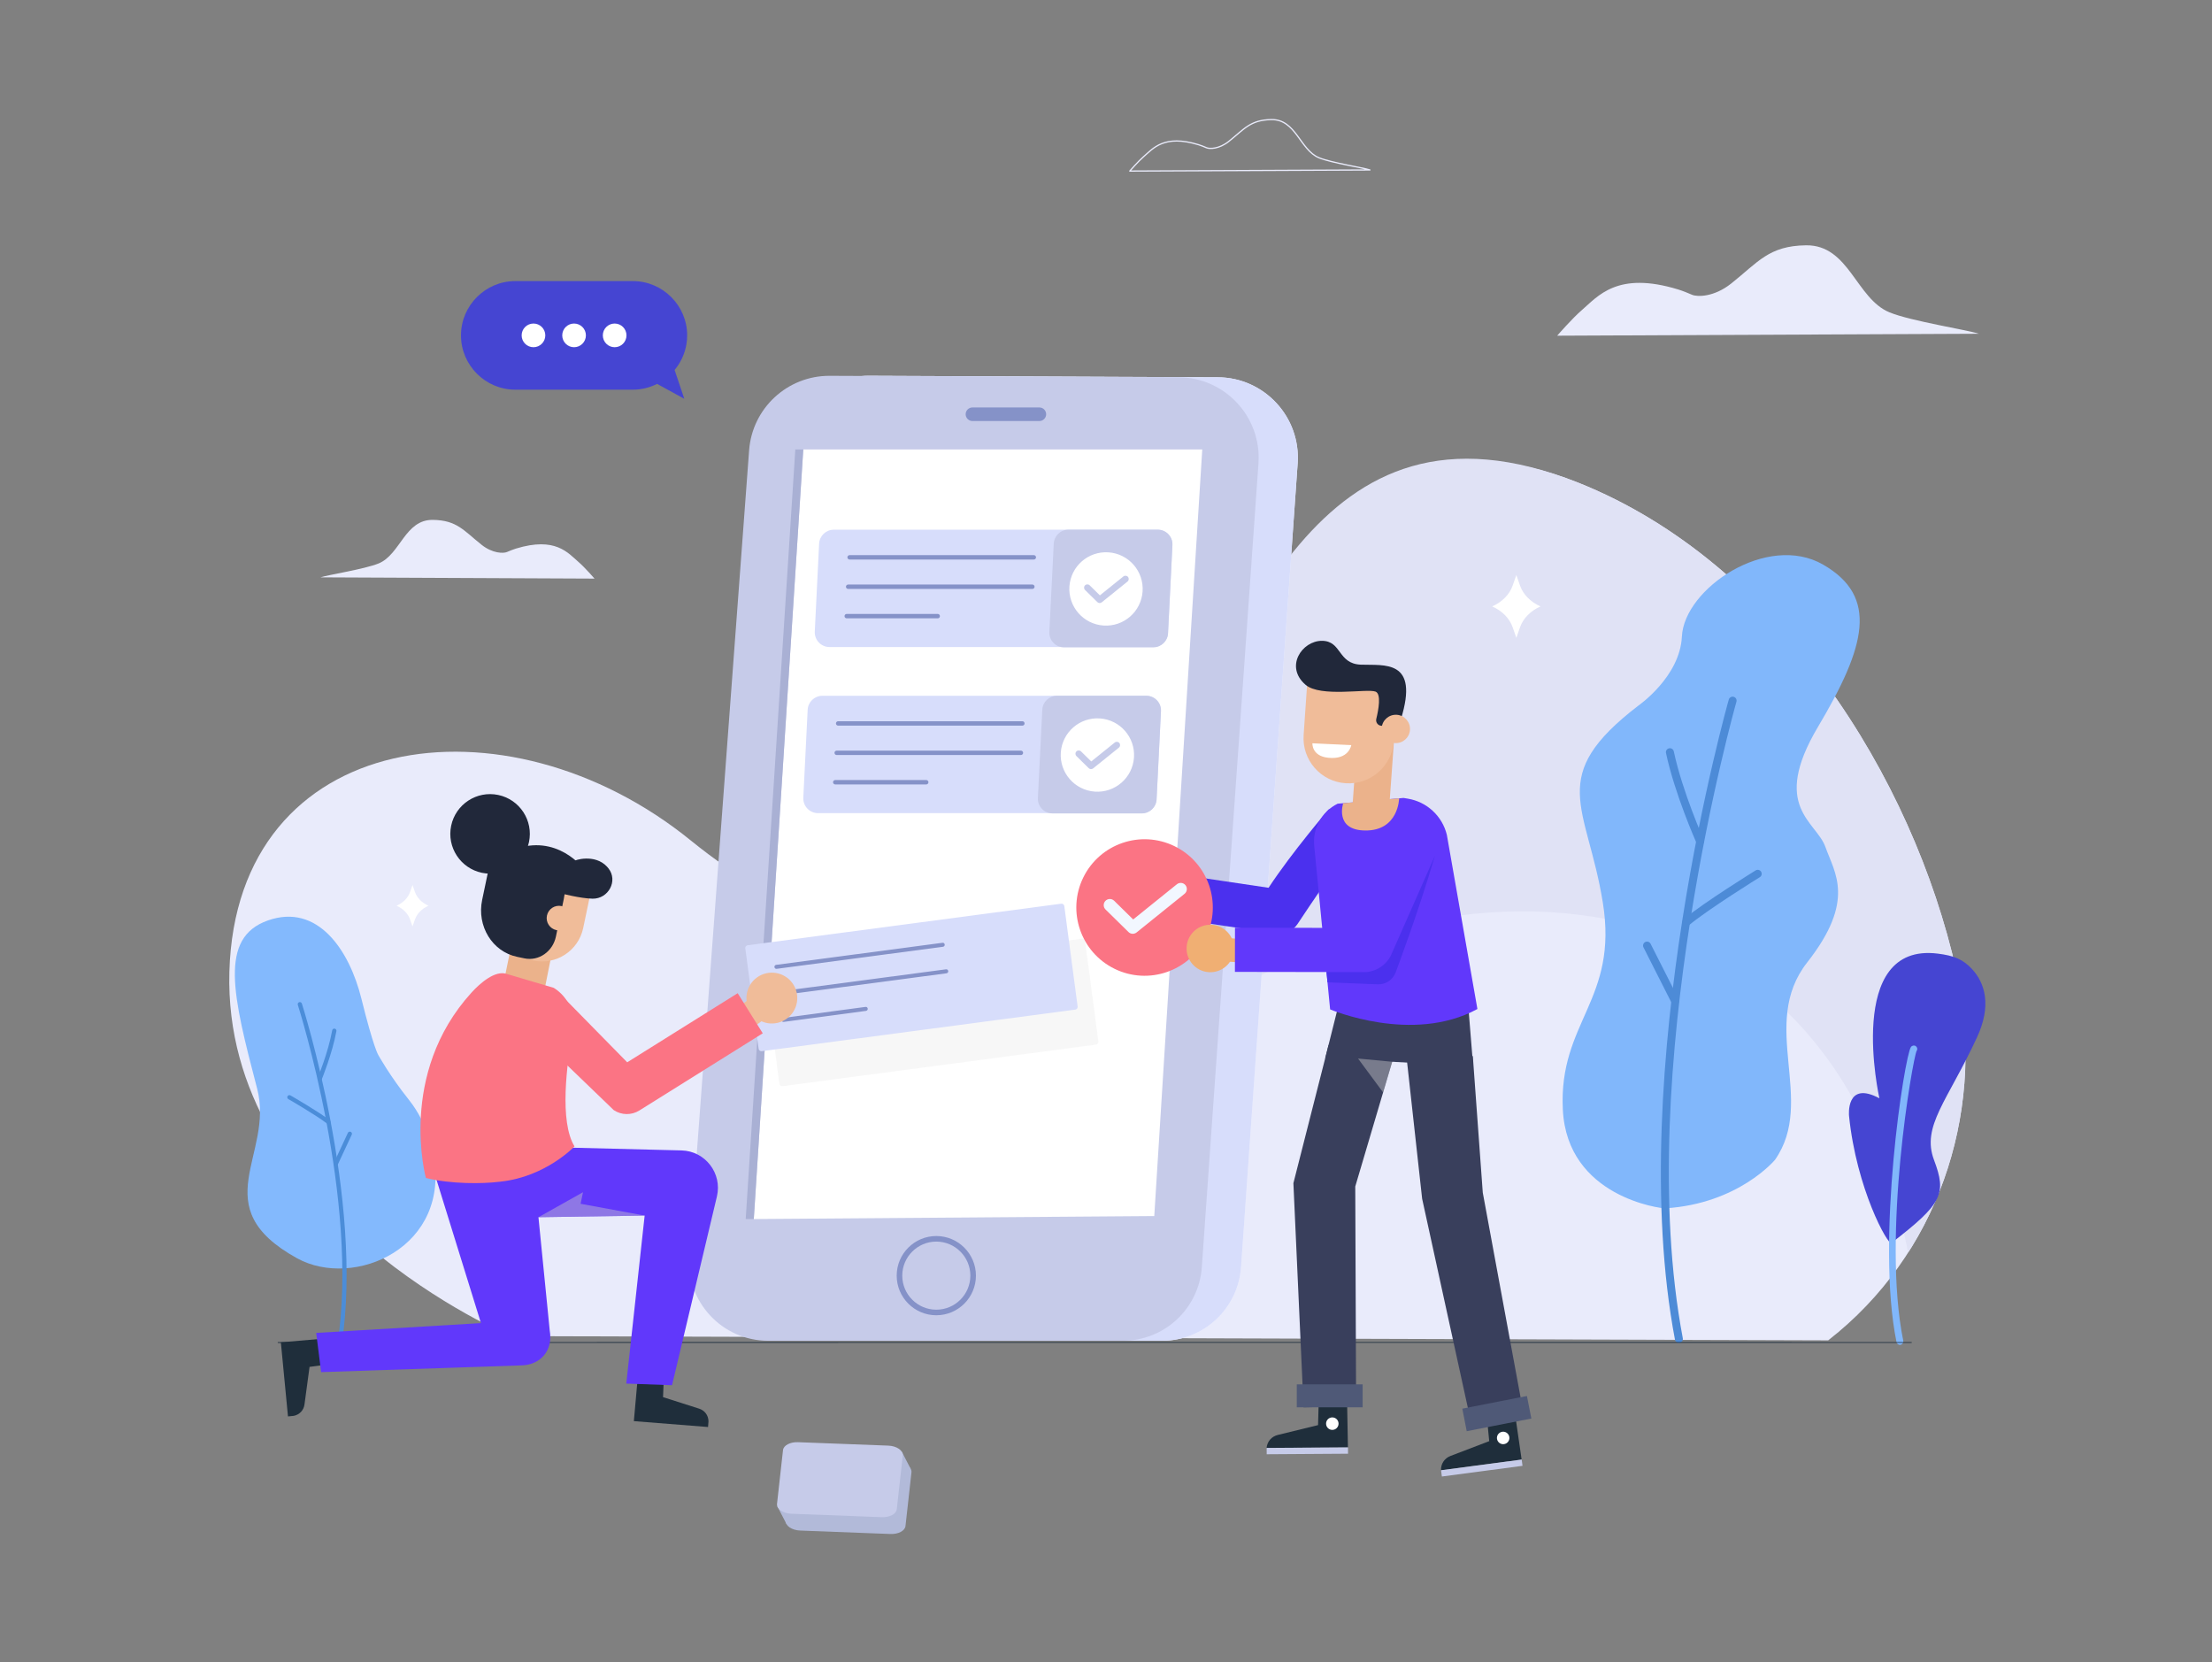 <?xml version="1.0" encoding="UTF-8"?>
<svg xmlns="http://www.w3.org/2000/svg" version="1.1" xmlns:xlink="http://www.w3.org/1999/xlink" viewBox="0 0 1597.06 1200">
  <rect x="0" y="0" width="1597.06" height="1200" fill="#808080" stroke="none"/>
  <!-- Generator: Adobe Illustrator 29.1.0, SVG Export Plug-In . SVG Version: 2.1.0 Build 142)  -->
  <defs>
    <style>
      .st0 {
        fill: #4d8bd7;
      }

      .st1 {
        fill: #4545d2;
      }

      .st2 {
        fill: #e9ebfb;
      }

      .st3 {
        fill: #4f5977;
      }

      .st4 {
        fill: #fff;
      }

      .st5 {
        fill: #4b30ee;
      }

      .st6 {
        fill: #83b9fd;
      }

      .st7, .st8, .st9 {
        fill: none;
      }

      .st10 {
        fill: #393f5c;
      }

      .st11 {
        fill: #d7ddfb;
      }

      .st8 {
        stroke: #e9ebfb;
        stroke-width: .9px;
      }

      .st8, .st9 {
        stroke-linecap: round;
        stroke-linejoin: round;
      }

      .st12 {
        fill: #81b7fb;
      }

      .st13 {
        fill: #1f2e3b;
      }

      .st14 {
        isolation: isolate;
      }

      .st9 {
        stroke: #102236;
        stroke-width: .49px;
      }

      .st15 {
        fill: #ebb28b;
      }

      .st16 {
        fill: #e0e2f5;
      }

      .st17 {
        fill: #21283a;
      }

      .st18 {
        fill: #c6cbe9;
      }

      .st19 {
        fill: #b2bad9;
      }

      .st20 {
        fill: #f1f2ff;
      }

      .st21 {
        fill: #f0bc99;
      }

      .st22 {
        fill: #c8c8c8;
        opacity: .44;
      }

      .st22, .st23 {
        mix-blend-mode: multiply;
      }

      .st24 {
        fill: #f0af73;
      }

      .st25 {
        fill: #4b8dd9;
      }

      .st26 {
        fill: #8592c8;
      }

      .st27 {
        fill: #6138fb;
      }

      .st28 {
        fill: #f2f7ff;
      }

      .st23 {
        fill: #b8b8b8;
        opacity: .12;
      }

      .st29 {
        clip-path: url(#clippath);
      }

      .st30 {
        fill: #a9b0d4;
      }

      .st31 {
        fill: #fb7484;
      }
    </style>
    <clipPath id="clippath">
      <path class="st7" d="M368.47,964.46s-207.69-87.12-202.86-262.9c4.83-175.77,199.64-231,333.27-122.48,133.63,108.52,262.43,76.42,331.66-15.28,69.23-91.71,115.37-292.71,309.12-215.31,144.47,57.71,241.44,212.63,272.78,352.27,21.53,95.97-9.67,197.34-84.94,260.66-2.45,2.06-4.95,4.09-7.52,6.1l-951.5-3.06Z"/>
    </clipPath>
  </defs>
  <g class="st14">
    <g id="Layer_1">
      <g>
        <g>
          <path class="st2" d="M368.47,964.46s-207.69-87.12-202.86-262.9c4.83-175.77,199.64-203.29,333.27-94.76,133.63,108.52,262.43,76.42,331.66-15.29,69.23-91.71,115.37-320.42,309.12-243.02,144.47,57.71,241.44,212.63,272.78,352.27,21.53,95.97-9.67,197.34-84.94,260.66-2.45,2.06-4.95,4.09-7.52,6.1l-951.5-3.06Z"/>
          <g class="st29">
            <path class="st16" d="M1398.05,938.93c4.39-4.73,9.6-8.07,15.61-10.03,5.78-3.04,12.01-4.43,18.69-4.18,16.1-1.76,33.32,1.65,48.56,6.88,1.7.58,3.38,1.2,5.06,1.82,9.62-28.55,15.03-66.87,12.39-118.29-10.62-206.81-106.19-679.36-382.28-626.26-276.09,53.09-536.26,398.21-536.26,398.21,0,0-45.52,378.44,238.74,171.51,221.72-161.41,531.45-152.03,567.47,200.28,2.49-7.58,6.86-14.77,12.02-19.93Z"/>
            <path class="st16" d="M1398.05,1007.54c-4.07-3.74-7.15-8.26-9.39-13.19.35,7.36.6,14.85.73,22.48,0,0,7.15.3,17.8-2.26-3.34-2.12-6.43-4.54-9.14-7.04Z"/>
          </g>
        </g>
        <g>
          <g>
            <path class="st20" d="M627.32,271.28l251.89,1.05c33.59.14,60.06,28.66,57.7,62.17l-40.89,580.17c-2.11,29.95-27.02,53.16-57.04,53.16h-256.07c-33.25,0-59.5-28.27-57.03-61.43l43.28-581.35c2.26-30.41,27.67-53.9,58.16-53.77Z"/>
            <path class="st11" d="M627.32,271.28l251.89,1.05c33.59.14,60.06,28.66,57.7,62.17l-40.89,580.17c-2.11,29.95-27.02,53.16-57.04,53.16h-256.07c-33.25,0-59.5-28.27-57.03-61.43l43.28-581.35c2.26-30.41,27.67-53.9,58.16-53.77Z"/>
            <path class="st18" d="M599.02,271.28l251.89,1.05c33.59.14,60.06,28.66,57.7,62.17l-40.89,580.17c-2.11,29.95-27.02,53.16-57.04,53.16h-256.07c-33.25,0-59.5-28.27-57.03-61.43l43.28-581.35c2.26-30.41,27.67-53.9,58.16-53.77Z"/>
            <polygon class="st4" points="579.97 324.42 868.03 324.42 833.38 877.81 544.24 879.97 579.97 324.42"/>
            <path class="st26" d="M676.01,949.42c-15.77,0-28.6-12.83-28.6-28.6s12.83-28.6,28.6-28.6,28.61,12.83,28.61,28.6-12.83,28.6-28.61,28.6ZM676.01,896.24c-13.55,0-24.58,11.03-24.58,24.58s11.03,24.58,24.58,24.58,24.58-11.03,24.58-24.58-11.03-24.58-24.58-24.58Z"/>
            <path class="st26" d="M750.42,303.92h-48.31c-2.7,0-4.9-2.19-4.9-4.9h0c0-2.7,2.19-4.9,4.9-4.9h48.31c2.7,0,4.9,2.19,4.9,4.9h0c0,2.7-2.19,4.9-4.9,4.9Z"/>
          </g>
          <g>
            <path class="st11" d="M832.72,467.06h-233.82c-6.09,0-10.93-5.09-10.63-11.17l3.13-63.42c.28-5.67,4.96-10.12,10.63-10.12h233.82c6.09,0,10.93,5.09,10.63,11.17l-3.14,63.42c-.28,5.67-4.96,10.12-10.63,10.12Z"/>
            <path class="st18" d="M768.2,467.27h64.53c5.64,0,10.29-4.42,10.57-10.06l3.18-63.74c.3-6.05-4.52-11.12-10.57-11.12h-64.53c-5.64,0-10.29,4.42-10.57,10.06l-3.18,63.74c-.3,6.05,4.52,11.12,10.57,11.12Z"/>
            <path class="st26" d="M746.42,403.9h-133.01c-.88,0-1.59-.71-1.59-1.59s.71-1.59,1.59-1.59h133.01c.88,0,1.59.71,1.59,1.59s-.71,1.59-1.59,1.59Z"/>
            <path class="st26" d="M745.37,425.12h-133.01c-.88,0-1.59-.71-1.59-1.59s.71-1.59,1.59-1.59h133.01c.88,0,1.59.71,1.59,1.59s-.71,1.59-1.59,1.59Z"/>
            <path class="st26" d="M677.03,446.34h-65.71c-.88,0-1.59-.71-1.59-1.59s.71-1.59,1.59-1.59h65.71c.88,0,1.59.71,1.59,1.59s-.71,1.59-1.59,1.59Z"/>
          </g>
          <g>
            <path class="st11" d="M824.44,586.96h-233.82c-6.09,0-10.93-5.09-10.63-11.17l3.14-63.42c.28-5.67,4.96-10.12,10.63-10.12h233.82c6.09,0,10.93,5.09,10.63,11.17l-3.13,63.42c-.28,5.67-4.96,10.12-10.63,10.12Z"/>
            <path class="st18" d="M759.93,587.16h64.53c5.64,0,10.29-4.42,10.57-10.06l3.18-63.74c.3-6.05-4.52-11.12-10.57-11.12h-64.53c-5.64,0-10.29,4.42-10.57,10.06l-3.18,63.74c-.3,6.05,4.52,11.12,10.57,11.12Z"/>
            <path class="st26" d="M738.15,523.8h-133.01c-.88,0-1.59-.71-1.59-1.59s.71-1.59,1.59-1.59h133.01c.88,0,1.59.71,1.59,1.59s-.71,1.59-1.59,1.59Z"/>
            <path class="st26" d="M737.1,545.02h-133.01c-.88,0-1.59-.71-1.59-1.59s.71-1.59,1.59-1.59h133.01c.88,0,1.59.71,1.59,1.59s-.71,1.59-1.59,1.59Z"/>
            <path class="st26" d="M668.75,566.24h-65.71c-.88,0-1.59-.71-1.59-1.59s.71-1.59,1.59-1.59h65.71c.88,0,1.59.71,1.59,1.59s-.71,1.59-1.59,1.59Z"/>
          </g>
          <polygon class="st30" points="579.97 324.42 544.24 879.97 538.4 879.97 574.22 324.42 579.97 324.42"/>
          <g>
            <path class="st4" d="M824.95,426.95c-1.01,14.59-13.65,25.6-28.24,24.59-14.59-1.01-25.6-13.65-24.59-28.24,1.01-14.59,13.65-25.6,28.24-24.59,14.59,1.01,25.6,13.65,24.59,28.24Z"/>
            <path class="st18" d="M793.8,435.31c-.55-.04-1.08-.27-1.5-.68l-8.89-8.74c-.94-.92-.95-2.43-.03-3.36.92-.94,2.42-.95,3.36-.03l7.38,7.26,16.96-13.66c1.02-.82,2.52-.66,3.34.36.82,1.02.66,2.52-.36,3.34l-18.6,14.98c-.48.39-1.08.56-1.66.52Z"/>
          </g>
          <g>
            <path class="st4" d="M818.73,546.84c-1.01,14.59-13.65,25.6-28.24,24.59-14.59-1.01-25.6-13.65-24.59-28.24,1.01-14.59,13.65-25.6,28.24-24.59,14.59,1.01,25.6,13.65,24.59,28.24Z"/>
            <path class="st18" d="M787.57,555.2c-.55-.04-1.08-.27-1.5-.68l-8.89-8.74c-.94-.92-.95-2.43-.03-3.36.92-.94,2.42-.95,3.36-.03l7.38,7.26,16.96-13.66c1.02-.82,2.52-.66,3.34.36.82,1.02.66,2.52-.36,3.34l-18.6,14.98c-.48.39-1.08.56-1.66.52Z"/>
          </g>
        </g>
        <g>
          <path class="st6" d="M273.08,761.47s-3.39-5.28-12.15-40.59c-8.76-35.31-31.69-69.02-67.42-56.49-35.73,12.53-25.47,54.15-7.87,121.38,12.56,47.99-38.75,85.23,28.88,122.53,40.96,22.59,112.12-7.79,98.15-76.1,0,0-3.4-20.72-17.34-38.17-13.94-17.45-22.25-32.55-22.25-32.55Z"/>
          <g>
            <path class="st25" d="M244.8,972.14c-.79-.17-1.31-.93-1.19-1.74,16.25-103.98-28.13-243.64-28.58-245.04-.26-.81.18-1.68.99-1.93.81-.26,1.68.18,1.93.99.45,1.41,45.05,141.77,28.69,246.46-.13.84-.92,1.41-1.76,1.28-.03,0-.06-.01-.09-.02Z"/>
            <path class="st25" d="M230.49,780.25c-.09-.02-.17-.04-.25-.08-.79-.32-1.16-1.22-.84-2.01.08-.19,7.62-18.71,10.45-34.41.15-.84.95-1.39,1.79-1.24.84.15,1.39.95,1.24,1.79-2.89,16.03-10.56,34.84-10.64,35.03-.29.7-1.04,1.08-1.75.92Z"/>
            <path class="st25" d="M236.75,811.35c-.22-.05-.42-.14-.61-.29-7.93-6.14-27.76-17.56-27.96-17.67-.74-.42-.99-1.36-.57-2.1.42-.74,1.36-1,2.1-.57.82.47,20.21,11.63,28.31,17.91.67.52.79,1.49.27,2.16-.38.49-.99.68-1.55.56Z"/>
            <path class="st25" d="M242.09,841.65c-.11-.02-.22-.06-.32-.11-.77-.36-1.1-1.27-.74-2.04l10.15-21.75c.36-.77,1.27-1.11,2.04-.74.77.36,1.1,1.27.74,2.04l-10.15,21.75c-.31.66-1.04,1-1.72.85Z"/>
          </g>
        </g>
        <path class="st2" d="M429.26,417.67s-7.07-8.13-11.4-11.85c-7.8-6.71-16.74-18.56-45.35-9.83-2.22.68-4.38,1.58-6.52,2.49-2.52,1.07-10.33,1.1-18.33-5.26-12.71-10.09-17.68-17.71-35.1-17.95-20.26-.28-23.45,24.99-39.2,31.45-10.02,4.11-36.46,8.2-41.94,10.03l197.82.91Z"/>
        <path class="st8" d="M815.69,123.48s6.19-7.12,9.99-10.39c6.84-5.88,14.68-16.27,39.75-8.61,1.95.6,3.84,1.38,5.71,2.18,2.21.94,9.06.96,16.07-4.61,11.14-8.85,15.5-15.52,30.76-15.73,17.76-.24,20.56,21.9,34.36,27.57,8.79,3.61,31.96,7.19,36.76,8.79l-173.4.8Z"/>
        <path class="st2" d="M1124.29,242.31s10.88-12.51,17.54-18.24c12-10.33,25.77-28.57,69.8-15.12,3.42,1.05,6.74,2.43,10.03,3.83,3.88,1.64,15.9,1.69,28.22-8.09,19.57-15.54,27.22-27.26,54.02-27.62,31.19-.42,36.1,38.46,60.34,48.41,15.43,6.33,56.13,12.63,64.55,15.44l-304.51,1.4Z"/>
        <g>
          <path class="st1" d="M487.06,267.09c5.65-6.8,9.07-15.51,9.07-24.99,0-21.56-17.64-39.19-39.19-39.19h-84.92c-21.56,0-39.19,17.64-39.19,39.19s17.64,39.19,39.19,39.19h84.92c6.28,0,12.2-1.53,17.48-4.19l19.64,10.76-6.99-20.78Z"/>
          <g>
            <path class="st4" d="M435.24,242.09c0,4.71,3.82,8.54,8.54,8.54s8.54-3.82,8.54-8.54-3.82-8.54-8.54-8.54-8.54,3.82-8.54,8.54Z"/>
            <path class="st4" d="M405.94,242.09c0,4.71,3.82,8.54,8.54,8.54s8.54-3.82,8.54-8.54-3.82-8.54-8.54-8.54-8.54,3.82-8.54,8.54Z"/>
            <path class="st4" d="M376.63,242.09c0,4.71,3.82,8.54,8.54,8.54s8.54-3.82,8.54-8.54-3.82-8.54-8.54-8.54-8.54,3.82-8.54,8.54Z"/>
          </g>
        </g>
        <g>
          <path class="st12" d="M1202.23,872.23c-2.7.17-70.78-8.01-73.87-71.32-3.09-63.31,40.29-78.99,28.87-149.46-11.42-70.48-41.37-90.73,25.76-142.17,0,0,29.93-20.71,31.33-49.77,1.67-34.78,61.71-75.14,101.97-51.94,40.27,23.2,30.81,59.05-3.67,117.05-34.48,58-1.25,68.13,5.37,86.88,6.63,18.75,21.99,38.43-13.2,83.24-35.19,44.82,6.73,99.54-23.22,142.45,0,0-26.29,31.77-79.34,35.04Z"/>
          <g>
            <path class="st0" d="M1212.86,969.27c1.46-.37,2.4-1.82,2.11-3.32-36.57-193.23,37.98-456.76,38.73-459.4.44-1.53-.44-3.12-1.97-3.55-1.52-.44-3.12.44-3.55,1.97-.76,2.65-75.68,267.49-38.86,462.05.29,1.56,1.8,2.58,3.36,2.29.06-.01.12-.02.18-.04Z"/>
            <path class="st0" d="M1228.13,609.99c.16-.04.32-.09.47-.16,1.45-.65,2.1-2.35,1.45-3.8-.15-.34-15.35-34.49-21.58-63.65-.33-1.55-1.86-2.54-3.41-2.21-1.56.32-2.54,1.86-2.21,3.41,6.36,29.76,21.8,64.45,21.96,64.79.58,1.3,2,1.95,3.33,1.61Z"/>
            <path class="st0" d="M1218.29,668.45c.4-.1.78-.29,1.12-.57,14.45-11.95,50.8-34.45,51.17-34.68,1.35-.83,1.77-2.6.93-3.96-.83-1.35-2.6-1.78-3.96-.93-1.51.93-37.05,22.94-51.81,35.14-1.22,1.01-1.39,2.82-.38,4.05.73.89,1.88,1.22,2.93.95Z"/>
            <path class="st0" d="M1210.13,725.37c.2-.05.4-.12.59-.22,1.42-.72,1.98-2.45,1.27-3.86l-20.26-40.02c-.72-1.41-2.44-1.99-3.86-1.27-1.42.72-1.98,2.45-1.27,3.86l20.26,40.02c.62,1.22,1.99,1.81,3.27,1.49Z"/>
          </g>
        </g>
        <g>
          <path class="st1" d="M1365.63,897.26c-2.54,1.96-25.31-39.3-30.63-91.79,0,0-2.57-25.81,21.92-12.67,0,0-25.33-112.86,42.15-104.43,11.64,1.45,18.26,4.04,24.96,11.4,9.07,9.95,14.06,26,3.35,49.08-21.41,46.16-40.21,64.08-31.01,88.53,9.2,24.45,6.09,31.44-30.75,59.88Z"/>
          <path class="st12" d="M1372.22,970.71c1.34-.28,2.21-1.59,1.93-2.93-15.55-75.85,6.82-203.63,9.67-209.23.8-1.11.5-2.6-.61-3.4-1.11-.8-2.71-.48-3.51.63-4.61,6.42-25.51,139.41-10.42,213,.28,1.34,1.59,2.21,2.93,1.93Z"/>
        </g>
        <path class="st9" d="M200.74,969.09c392.79-.09,786.79-.09,1179.31-.02"/>
        <g>
          <g>
            <polygon class="st10" points="965.68 728.48 956.8 763.85 1063.62 769.58 1060.01 725.25 965.68 728.48"/>
            <polygon class="st10" points="1009.57 751.51 978.49 856.48 979.11 1015.08 941.18 1015.88 933.83 854.08 959.23 754.32 1009.57 751.51"/>
            <polygon class="st22" points="1005.15 766.44 980.51 764.1 998.6 788.55 1005.15 766.44"/>
            <polygon class="st10" points="1063.38 762.36 1070.56 860.87 1100.57 1023.43 1063.05 1031.14 1026.78 865.31 1014.26 751.7 1063.38 762.36"/>
            <g>
              <path class="st13" d="M952,1015.39l20.66-.14.54,29.6-58.73.39h0c.42-4.65,3.55-8.31,8.08-9.42l29.09-7.11.37-13.32Z"/>
              <rect class="st18" x="914.48" y="1045.04" width="58.73" height="4.57" transform="translate(-6.87 6.23) rotate(-.38)"/>
              <path class="st4" d="M966.43,1027.63c.02,2.49-1.99,4.52-4.48,4.53-2.49.02-4.52-1.99-4.53-4.48-.02-2.49,1.99-4.52,4.48-4.53,2.49-.02,4.52,1.99,4.53,4.48Z"/>
            </g>
            <g>
              <path class="st13" d="M1073.91,1027.04l20.48-2.71,4.23,29.3-58.22,7.71h0c-.16-4.66,2.48-8.69,6.84-10.36l27.97-10.69-1.29-13.26Z"/>
              <rect class="st18" x="1040.44" y="1057.46" width="58.73" height="4.57" transform="translate(-129.93 149.7) rotate(-7.55)"/>
              <path class="st4" d="M1089.75,1037.38c.33,2.47-1.41,4.73-3.87,5.06-2.47.33-4.73-1.41-5.06-3.87-.33-2.47,1.41-4.73,3.87-5.06,2.47-.33,4.73,1.41,5.06,3.87Z"/>
            </g>
            <path class="st5" d="M922.51,674c-.41-.03-.83-.07-1.25-.14l-96.46-14.33,4.69-31.53,86.41,12.84c17.18-26.09,43.45-56.63,43.45-56.63-.19.39.98,1.38,0,0l30.4,3.14c1.36,7.68-5.33,7.74-52.86,79.54-3.18,4.81-8.7,7.5-14.39,7.1Z"/>
            <path class="st27" d="M1013.29,575.99l3.14.52c13.78,2.26,24.87,12.54,28.19,26.1l22.07,125.74c-46.94,25.59-106.34.28-106.34.28l-11.41-117.27c-1.6-12.92,5.15-25.45,16.83-31.21h0l47.52-4.15Z"/>
            <polygon class="st15" points="1002.7 587.16 976.27 584.96 980.57 524.97 1007 527.16 1002.7 587.16"/>
            <path class="st15" d="M969.79,579.77l40.38-3.53s-.29,23.59-24.64,23.25c-22.27-.31-15.73-19.72-15.73-19.72Z"/>
            <g>
              <path class="st4" d="M826.35,643.7c-1.58,9.33-10.42,15.61-19.76,14.04-9.33-1.58-15.61-10.43-14.03-19.76,1.58-9.33,10.42-15.61,19.76-14.03,9.33,1.58,15.61,10.43,14.03,19.76Z"/>
              <path class="st4" d="M835.76,653.98l-17.57-2.98c-4.59-.78-7.71-5.17-6.93-9.76h0c.78-4.59,5.17-7.71,9.76-6.93l17.57,2.98c4.59.78,7.71,5.17,6.93,9.76h0c-.78,4.59-5.17,7.71-9.76,6.93Z"/>
            </g>
            <g>
              <circle class="st31" cx="826.37" cy="655.08" r="49.27" transform="translate(-124.66 1110.65) rotate(-64)"/>
              <path class="st28" d="M817.55,674.04c-1.02-.07-2.02-.49-2.8-1.26l-16.55-16.26c-1.74-1.71-1.77-4.51-.05-6.26,1.71-1.74,4.51-1.77,6.26-.05l13.74,13.5,31.55-25.41c1.9-1.53,4.69-1.24,6.22.67,1.53,1.9,1.23,4.69-.67,6.22l-34.62,27.88c-.9.72-2,1.04-3.08.97Z"/>
            </g>
            <path class="st21" d="M971.48,565.38h0c-17.96-1.24-31.51-16.8-30.26-34.76l2.79-40.41,65.03,4.5-2.79,40.41c-1.24,17.96-16.8,31.51-34.76,30.26Z"/>
            <path class="st17" d="M1006.66,524.36l-9.28-.46c-2.53-.12-4.3-2.52-3.7-4.98,1.62-6.63,3.72-18.05-.55-19.69-6.08-2.34-39.74,4.35-50.53-4.93-15.2-13.06-2.57-31.76,11.83-31.73,14.4.04,11.3,16.53,28.05,17.21,16.75.68,42.53-4.26,28.95,39.44l-4.76,5.15Z"/>
            <path class="st21" d="M1018,526.89c-.39,5.64-5.28,9.9-10.92,9.51-5.64-.39-9.9-5.28-9.51-10.92.39-5.64,5.28-9.9,10.92-9.51,5.64.39,9.9,5.28,9.51,10.92Z"/>
            <g>
              <path class="st24" d="M890.94,685.84c-.65,9.44-8.84,16.57-18.28,15.91-9.44-.65-16.57-8.84-15.91-18.28.65-9.44,8.84-16.57,18.28-15.91,9.44.65,16.57,8.84,15.91,18.28Z"/>
              <path class="st24" d="M901.32,695.14l-17.78-1.23c-4.65-.32-8.18-4.38-7.86-9.03h0c.32-4.65,4.38-8.18,9.03-7.86l17.78,1.23c4.65.32,8.18,4.38,7.86,9.03h0c-.32,4.64-4.38,8.18-9.03,7.86Z"/>
            </g>
            <path class="st27" d="M891.61,701.56l.05-31.88,87.84.13,30.2-71.63c3.65-8.01,13.11-11.54,21.11-7.88h0c8.01,3.65,11.54,13.11,7.89,21.11l-34.46,80.97c-2.59,5.69-8.27,9.33-14.52,9.32l-98.11-.15Z"/>
            <rect class="st3" x="936.28" y="999.29" width="47.55" height="16.58"/>
            <rect class="st3" x="1057" y="1012" width="47.55" height="16.58" transform="translate(-176.14 227.05) rotate(-11.09)"/>
          </g>
          <path class="st4" d="M947.56,536.54l28.06,1.34s-1.65,10.75-16.76,9.1c-11.92-1.3-11.3-10.44-11.3-10.44Z"/>
          <path class="st5" d="M957.73,701.66l28.36.05c7.96-.51,15.01-5.33,18.37-12.56l31.53-71.37c-12.22,41.63-28.29,84.03-28.29,84.03-1.97,5.41-7.19,8.93-12.94,8.73l-36.31-1.46-.72-7.41Z"/>
        </g>
        <g>
          <rect class="st23" x="556.91" y="692.25" width="232.33" height="77.13" rx="1.93" ry="1.93" transform="translate(-90.2 94.78) rotate(-7.55)"/>
          <rect class="st11" x="541.93" y="666.98" width="232.33" height="77.13" rx="1.93" ry="1.93" transform="translate(-87.01 92.6) rotate(-7.55)"/>
          <path class="st26" d="M560.57,699.36c-.72,0-1.34-.53-1.43-1.26-.11-.8.45-1.52,1.24-1.63l120.07-15.92c.84-.16,1.52.45,1.63,1.24.11.8-.45,1.52-1.24,1.63l-120.07,15.92c-.07.01-.13.02-.19.02Z"/>
          <path class="st26" d="M563.11,718.51c-.72,0-1.34-.53-1.43-1.26-.11-.8.45-1.52,1.24-1.63l120.07-15.92c.84-.16,1.52.45,1.63,1.24.11.8-.45,1.52-1.24,1.63l-120.07,15.92c-.07.01-.13.02-.19.02Z"/>
          <path class="st26" d="M565.65,737.67c-.72,0-1.34-.53-1.43-1.26-.11-.8.45-1.52,1.24-1.63l59.41-7.95c.84-.15,1.52.45,1.63,1.24.11.8-.45,1.52-1.24,1.63l-59.41,7.95c-.07.01-.13.02-.19.02Z"/>
        </g>
        <g>
          <path class="st13" d="M479.21,996.36l-18.81-1.42-2.76,30.9,53.57,4.24.32-4.16c-.09-4.26-2.71-7.79-6.77-9.09l-26.05-8.31.5-12.15Z"/>
          <path class="st13" d="M235.56,985.06l-1.87-18.77-30.91,2.66,5.14,53.49,4.15-.41c4.18-.83,7.21-4.02,7.77-8.24l3.65-27.1,12.05-1.62Z"/>
          <path class="st27" d="M313.15,845.14l34.1,109.94-118.95,7.08,3.54,28.31,145.04-4.89c12.88-.42,22.64-10.24,20.01-25.24l-8.13-81.68,76.68-1.18-13.26,121.26,33.03,1.18,32.4-136.26c3.97-16.7-8.45-32.82-25.61-33.23l-78.01-1.95-100.84,16.68Z"/>
          <g>
            <g>
              <polygon class="st15" points="362.1 716.87 391.42 723.09 403.86 660.89 374.82 654.81 362.1 716.87"/>
              <path class="st21" d="M385.13,693.37h0c16.41,3.44,32.5-7.08,35.94-23.49l7.74-36.93-59.43-12.45-7.74,36.93c-3.44,16.41,7.08,32.5,23.49,35.94Z"/>
              <path class="st17" d="M407.06,648.91l-5.69,27.15c-2.27,10.84-12.41,17.89-22.65,15.74l-5.37-1.12c-17.91-3.75-29.2-22.16-25.23-41.11l5.14-24.54,55.84,11.7-2.04,12.18Z"/>
              <path class="st17" d="M405.13,644.89s13.94,3.69,22.72,3.82c11.46.17,18.56-12.97,11.42-21.93-.32-.4-.66-.79-1.02-1.19-8.74-9.51-23.99-4.77-23.91-3.82s-9.21,23.12-9.21,23.12Z"/>
              <path class="st17" d="M423.12,629.16s-17.08-25.06-46.6-17.67c0,0-11.33-.6-23.26,13.54l49.66,23.65,20.2-19.51Z"/>
              <path class="st21" d="M394.89,660.91c-1.01,4.8,2.07,9.51,6.87,10.51,4.8,1.01,9.51-2.07,10.51-6.87,1.01-4.8-2.07-9.51-6.87-10.51-4.8-1.01-9.51,2.07-10.51,6.87Z"/>
              <path class="st17" d="M381.93,607.82c-3.25,15.52-18.47,25.46-33.98,22.21-15.52-3.25-25.46-18.47-22.21-33.98,3.25-15.52,18.47-25.46,33.98-22.21,15.52,3.25,25.46,18.47,22.21,33.98Z"/>
            </g>
            <path class="st31" d="M414.79,827.5c-10.94-17.8-5.73-58.91-1.23-83.56,2.21-12.12-3.29-24.35-13.74-30.86h0l-33.96-10.05c-8.42-2.9-19.43,6.87-25.43,13.46-53.57,58.87-32.93,133.84-32.93,133.84,18.27,4.46,40.74,4.25,52.98,2.73v.02c.15-.02.3-.05.46-.06.22-.03.44-.06.67-.09,32.67-3.56,53.19-25.42,53.19-25.42Z"/>
            <g>
              <g>
                <path class="st21" d="M542.41,731.22c5.94,8.21,17.42,10.05,25.63,4.11,8.21-5.94,10.05-17.41,4.11-25.63-5.94-8.21-17.41-10.05-25.63-4.11-8.21,5.94-10.05,17.41-4.11,25.63Z"/>
                <path class="st21" d="M538.25,745.56l15.46-11.19c4.04-2.92,4.95-8.62,2.03-12.66h0c-2.92-4.04-8.62-4.95-12.66-2.03l-15.47,11.19c-4.04,2.92-4.95,8.62-2.03,12.66h0c2.92,4.04,8.62,4.95,12.66,2.03Z"/>
              </g>
              <path class="st31" d="M550.71,745.89l-18.1-28.95-79.77,49.88-50.07-50.98c-7.86-5.21-18.45-3.06-23.66,4.79h0c-5.21,7.86-3.06,18.45,4.79,23.66l59.23,57.06c5.58,3.7,12.8,3.8,18.48.25l89.09-55.71Z"/>
            </g>
          </g>
          <polygon class="st22" points="388.77 878.65 420.93 860.6 419.19 868.95 465.45 877.47 388.77 878.65"/>
        </g>
        <g>
          <path class="st4" d="M1097.46,422.69l-2.66-7.62-2.66,7.62c-2.24,6.42-7.57,11.84-14.78,15.05h0c7.21,3.2,12.54,8.62,14.78,15.05l2.66,7.62,2.66-7.62c2.24-6.42,7.57-11.84,14.78-15.05h0c-7.21-3.2-12.54-8.62-14.78-15.05Z"/>
          <path class="st4" d="M299.59,643.87l-1.76-5.03-1.76,5.03c-1.48,4.24-4.99,7.81-9.75,9.93h0c4.76,2.11,8.27,5.69,9.75,9.93l1.76,5.03,1.76-5.03c1.48-4.24,4.99-7.81,9.75-9.93h0c-4.76-2.11-8.27-5.69-9.75-9.93Z"/>
        </g>
        <g>
          <polygon class="st19" points="561.22 1087.32 567.72 1099.85 642.29 1101.75 657.47 1060.19 651.19 1048.1 561.22 1087.32"/>
          <path class="st19" d="M577.78,1104.83l65.13,2.48c5.69.22,10.47-2.3,10.85-5.73l4.32-38.75c.41-3.68-4.37-6.95-10.48-7.18l-65.13-2.48c-5.69-.22-10.47,2.3-10.85,5.73l-4.32,38.75c-.41,3.68,4.37,6.95,10.48,7.18Z"/>
          <path class="st18" d="M571.49,1092.7l65.13,2.48c5.69.22,10.47-2.3,10.85-5.73l4.32-38.75c.41-3.68-4.37-6.95-10.48-7.18l-65.13-2.48c-5.69-.22-10.47,2.3-10.85,5.73l-4.32,38.75c-.41,3.68,4.37,6.95,10.48,7.18Z"/>
        </g>
      </g>
    </g>
  </g>
</svg>